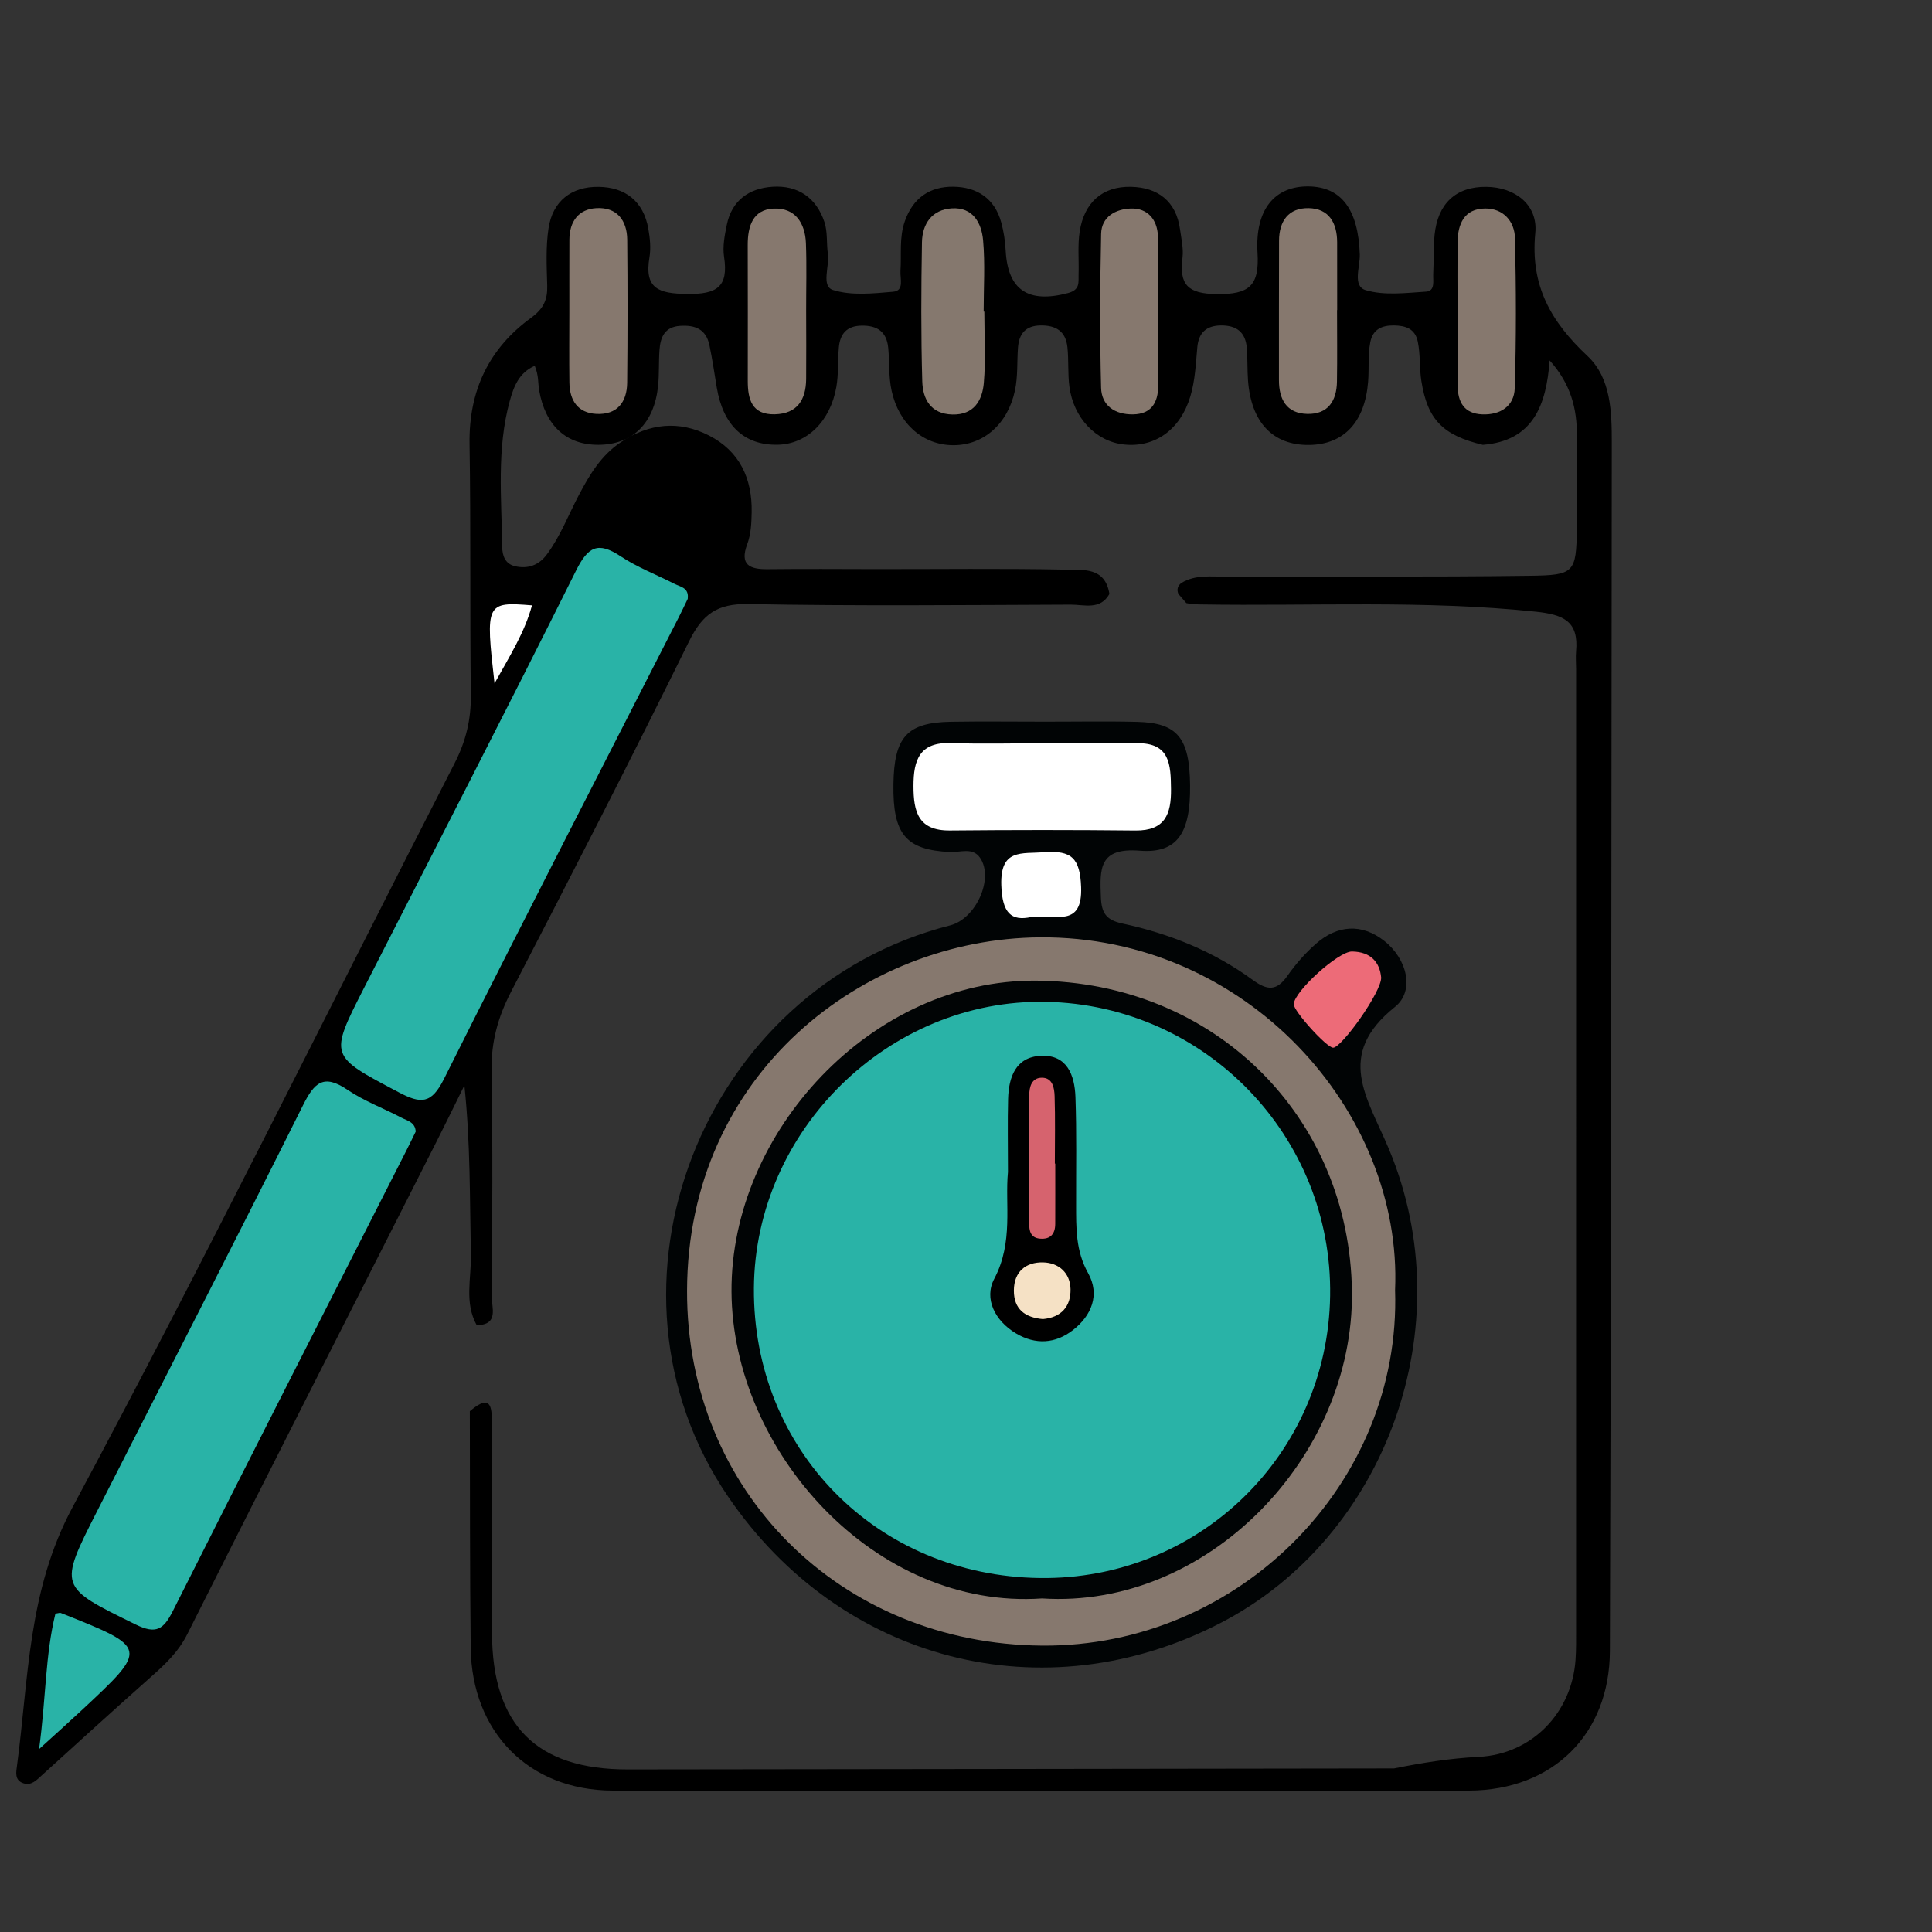 <?xml version="1.0" encoding="utf-8"?>
<!-- Generator: Adobe Illustrator 16.0.0, SVG Export Plug-In . SVG Version: 6.00 Build 0)  -->
<!DOCTYPE svg PUBLIC "-//W3C//DTD SVG 1.1//EN" "http://www.w3.org/Graphics/SVG/1.1/DTD/svg11.dtd">
<svg version="1.1" id="Layer_1" xmlns="http://www.w3.org/2000/svg" xmlns:xlink="http://www.w3.org/1999/xlink" x="0px" y="0px"
	 width="180px" height="180px" viewBox="0 0 180 180" enable-background="new 0 0 180 180" xml:space="preserve">
<rect x="0" y="0" width="180" height="180" fill="#333333" stroke="none"/>
<path fill-rule="evenodd" clip-rule="evenodd" d="M43.773,131.479c2.181-1.877,2.042-0.008,2.049,1.33
	c0.035,6.445,0.007,12.895,0.019,19.348c0.019,8.572,4.125,12.705,12.646,12.695c23.797-0.023,47.594-0.061,71.394-0.092
	c2.606-0.525,5.21-0.945,7.887-1.078c4.954-0.246,8.663-4.09,9.018-9.012c0.071-0.998,0.054-2,0.054-3.002
	c0.002-29.771,0.002-59.545,0.002-89.322c0-0.557-0.051-1.117-0.002-1.667c0.253-2.776-1.142-3.413-3.741-3.69
	c-10.408-1.091-20.833-0.507-31.245-0.676c-0.445-0.007-0.89-0.026-1.325-0.123c-0.25-0.284-0.497-0.576-0.745-0.86
	c-0.163-0.41-0.067-0.748,0.28-1.017c1.318-0.803,2.794-0.58,4.221-0.584c9.43-0.042,18.859,0.042,28.29-0.088
	c4.065-0.054,4.295-0.273,4.33-4.376c0.023-2.884-0.017-5.77,0.007-8.653c0.021-2.532-0.559-4.836-2.537-7.032
	c-0.31,4.167-1.532,7.493-6.225,7.865c-3.743-0.894-5.154-2.361-5.724-5.938c-0.194-1.209-0.085-2.444-0.329-3.652
	c-0.248-1.248-1.16-1.52-2.235-1.534c-1.106-0.011-1.969,0.352-2.199,1.577c-0.23,1.211-0.103,2.442-0.199,3.661
	c-0.296,3.755-2.246,5.85-5.479,5.896c-3.387,0.046-5.425-2.097-5.711-6.017c-0.073-0.999-0.033-2.002-0.11-3
	c-0.121-1.519-0.982-2.135-2.438-2.117c-1.343,0.02-2.05,0.694-2.174,2.014c-0.143,1.55-0.202,3.108-0.657,4.618
	c-0.923,3.06-3.272,4.765-6.171,4.461c-2.614-0.273-4.702-2.467-5.091-5.383c-0.16-1.215-0.058-2.446-0.183-3.667
	c-0.157-1.525-1.099-2.067-2.518-2.043c-1.369,0.023-1.995,0.763-2.091,2.076c-0.098,1.33,0,2.676-0.282,3.991
	c-0.668,3.11-2.913,5.093-5.737,5.09c-2.83-0.004-5.079-1.983-5.755-5.08c-0.286-1.313-0.186-2.661-0.313-3.987
	c-0.148-1.526-1.044-2.095-2.48-2.071c-1.369,0.019-2.01,0.746-2.122,2.052c-0.105,1.219-0.021,2.452-0.232,3.664
	c-0.557,3.19-2.729,5.323-5.46,5.379c-3.106,0.065-5.088-1.784-5.681-5.328c-0.219-1.317-0.409-2.637-0.684-3.945
	c-0.319-1.518-1.361-1.893-2.731-1.802c-1.421,0.094-1.839,1.029-1.923,2.261c-0.08,1.112-0.015,2.227-0.129,3.335
	c-0.361,3.478-2.365,5.462-5.532,5.486c-3.017,0.023-4.982-1.777-5.553-5.097c-0.113-0.657-0.025-1.34-0.407-2.263
	c-1.473,0.645-1.958,1.939-2.326,3.268c-1.231,4.479-0.766,9.057-0.706,13.609c0.011,0.795,0.265,1.579,1.196,1.793
	c1.198,0.277,2.212-0.091,2.947-1.075c1.275-1.705,2.022-3.703,3.007-5.57c0.996-1.883,2.06-3.676,3.896-4.904
	c2.636-1.765,5.418-2.059,8.213-0.632c2.855,1.459,4.045,3.999,3.984,7.165c-0.021,1.004-0.06,2.018-0.413,2.962
	c-0.72,1.92,0.217,2.35,1.904,2.331c3.337-0.038,6.675-0.015,10.012-0.008c5.897,0.008,11.795-0.072,17.688,0.047
	c1.681,0.034,3.744-0.262,4.139,2.272c-0.867,1.529-2.356,0.983-3.605,0.991c-10.018,0.038-20.038,0.138-30.051-0.054
	c-2.892-0.054-4.272,0.956-5.516,3.49C58.8,70.72,53.211,81.586,47.598,92.43c-1.209,2.342-1.845,4.656-1.801,7.311
	c0.121,7.012,0.069,14.026,0.012,21.037c-0.01,1.027,0.706,2.654-1.396,2.688c-1.163-2.096-0.497-4.361-0.542-6.543
	c-0.109-5.203-0.035-10.404-0.605-15.803c-0.847,1.715-1.681,3.436-2.545,5.141c-7.766,15.328-15.558,30.641-23.272,45.99
	c-0.833,1.66-2.063,2.811-3.39,3.986c-3.41,3.025-6.779,6.096-10.156,9.158c-0.5,0.453-0.975,0.992-1.72,0.748
	c-0.862-0.281-0.672-1.078-0.593-1.684c1.086-8.139,0.997-16.264,5.175-24.049c12.274-22.881,23.745-46.191,35.59-69.302
	c1.05-2.047,1.54-4.074,1.511-6.37c-0.098-7.788,0.008-15.581-0.119-23.368c-0.081-4.953,1.789-8.891,5.725-11.755
	c1.171-0.853,1.547-1.684,1.511-3.007c-0.05-1.778-0.142-3.586,0.121-5.332c0.384-2.544,2.135-3.899,4.655-3.868
	c2.488,0.028,4.195,1.338,4.645,3.906c0.153,0.87,0.249,1.801,0.105,2.659c-0.5,2.937,0.874,3.383,3.508,3.415
	c2.743,0.035,3.88-0.63,3.442-3.465c-0.146-0.958,0.056-2,0.255-2.972c0.464-2.279,2.069-3.406,4.25-3.552
	c2.369-0.158,4.089,1.018,4.845,3.283c0.308,0.921,0.185,1.979,0.322,2.964c0.166,1.167-0.648,3.019,0.479,3.373
	c1.718,0.543,3.732,0.323,5.6,0.163c1.067-0.091,0.637-1.232,0.685-1.937c0.104-1.543-0.13-3.1,0.403-4.626
	c0.76-2.181,2.334-3.255,4.534-3.224c2.188,0.031,3.836,1.087,4.448,3.319c0.234,0.85,0.369,1.74,0.415,2.622
	c0.198,3.697,2.112,4.953,5.818,3.966c1.147-0.308,0.953-1.014,0.976-1.742c0.044-1.334-0.099-2.692,0.104-3.999
	c0.417-2.659,2.081-4.218,4.787-4.157c2.468,0.056,4.198,1.319,4.561,3.963c0.12,0.877,0.333,1.784,0.229,2.642
	c-0.31,2.496,0.466,3.358,3.182,3.391c3.036,0.037,3.996-0.768,3.808-3.845c-0.251-4.086,1.645-6.232,4.766-6.188
	c3.071,0.044,4.622,2.183,4.763,6.333c0.038,1.152-0.709,2.96,0.553,3.334c1.738,0.517,3.742,0.257,5.62,0.137
	c0.875-0.054,0.638-1.014,0.668-1.632c0.064-1.221,0.004-2.452,0.128-3.665c0.292-2.874,1.957-4.5,4.818-4.467
	c2.696,0.03,4.819,1.687,4.563,4.298c-0.48,4.892,1.456,8.271,4.862,11.463c2.199,2.061,2.268,5.221,2.265,8.131
	c-0.034,37.505-0.045,75.011-0.177,112.515c-0.027,7.764-5.316,12.982-13.112,13.01c-26.602,0.088-53.202,0.088-79.801,0
	c-7.856-0.027-13.133-5.486-13.222-13.316C43.768,146.164,43.795,138.818,43.773,131.479z"/>
<path fill-rule="evenodd" clip-rule="evenodd" fill="#010405" d="M97.284,67.234c2.892,0.004,5.784-0.054,8.675,0.02
	c3.75,0.096,4.871,1.493,4.919,5.917c0.049,4.412-1.167,6.365-4.691,6.086c-3.814-0.304-3.723,1.689-3.62,4.33
	c0.057,1.486,0.497,2.131,1.997,2.454c4.383,0.938,8.511,2.599,12.144,5.253c1.367,0.999,2.23,1.057,3.236-0.377
	c0.763-1.082,1.657-2.111,2.652-2.982c2.006-1.763,4.276-1.924,6.373-0.273c2.138,1.681,2.862,4.661,0.995,6.15
	c-5.604,4.485-2.582,8.421-0.57,13.22c6.938,16.541-0.253,36.207-15.687,44.182c-16.443,8.496-35.371,3.635-45.878-11.787
	c-13.287-19.5-2.466-47.323,20.694-53.212c2.409-0.611,4.108-4.386,2.782-6.302c-0.698-1.002-1.841-0.482-2.78-0.53
	c-4.126-0.199-5.353-1.635-5.287-6.304c0.063-4.431,1.265-5.768,5.374-5.836C91.5,67.196,94.394,67.234,97.284,67.234z"/>
<path fill-rule="evenodd" clip-rule="evenodd" fill="#29B3A7" d="M64.072,55.796c-0.247,0.506-0.527,1.109-0.828,1.701
	c-7.31,14.329-14.681,28.629-21.873,43.011c-1.178,2.358-2.14,2.361-4.25,1.244c-6.421-3.395-6.473-3.301-3.204-9.711
	c6.601-12.946,13.266-25.863,19.747-38.872c1.116-2.238,2.037-2.745,4.153-1.344c1.557,1.037,3.352,1.717,5.028,2.572
	C63.396,54.678,64.209,54.747,64.072,55.796z"/>
<path fill-rule="evenodd" clip-rule="evenodd" fill="#29B3A7" d="M38.73,105.43c-0.288,0.584-0.575,1.184-0.877,1.778
	c-7.257,14.282-14.542,28.552-21.738,42.862c-0.872,1.734-1.555,2.223-3.479,1.279c-7.158-3.514-7.207-3.441-3.58-10.576
	c6.403-12.598,12.869-25.156,19.175-37.8c1.065-2.136,1.929-2.938,4.135-1.444c1.55,1.053,3.36,1.72,5.03,2.6
	C37.934,104.414,38.688,104.539,38.73,105.43z"/>
<path fill-rule="evenodd" clip-rule="evenodd" fill="#85786E" d="M91.707,29.03c0,2.217,0.143,4.446-0.046,6.646
	c-0.14,1.628-0.916,2.995-2.936,2.943c-2.016-0.05-2.751-1.447-2.799-3.079c-0.125-4.32-0.104-8.647-0.029-12.968
	c0.03-1.722,0.937-3.045,2.784-3.16c1.968-0.122,2.771,1.367,2.912,2.979c0.196,2.199,0.051,4.425,0.051,6.639
	C91.666,29.03,91.687,29.03,91.707,29.03z"/>
<path fill-rule="evenodd" clip-rule="evenodd" fill="#86786E" d="M107.918,29.31c0,2.225,0.025,4.45-0.01,6.673
	c-0.023,1.511-0.624,2.597-2.343,2.624c-1.7,0.026-2.935-0.817-2.979-2.483c-0.123-4.778-0.099-9.563,0.004-14.341
	c0.032-1.601,1.371-2.312,2.773-2.355c1.564-0.05,2.457,1.041,2.517,2.545c0.095,2.442,0.024,4.892,0.024,7.338
	C107.909,29.31,107.914,29.31,107.918,29.31z"/>
<path fill-rule="evenodd" clip-rule="evenodd" fill="#86786E" d="M75.107,28.991c0.004,2.11,0.019,4.22,0,6.33
	c-0.02,1.93-0.832,3.23-2.924,3.279c-2.138,0.052-2.517-1.398-2.515-3.124c0.004-4.219,0.008-8.439-0.004-12.657
	c-0.003-1.718,0.459-3.284,2.393-3.384c2.014-0.104,2.957,1.334,3.029,3.229C75.167,24.77,75.103,26.881,75.107,28.991z"/>
<path fill-rule="evenodd" clip-rule="evenodd" fill="#86786E" d="M53.044,28.983c0.002-2.221-0.005-4.442,0.004-6.664
	c0.01-1.691,0.86-2.843,2.535-2.928c1.881-0.096,2.835,1.121,2.853,2.941c0.041,4.443,0.041,8.883-0.005,13.325
	c-0.019,1.814-0.936,3.003-2.863,2.907c-1.742-0.086-2.496-1.265-2.519-2.92C53.02,33.426,53.042,31.203,53.044,28.983z"/>
<path fill-rule="evenodd" clip-rule="evenodd" fill="#86786E" d="M124.57,28.892c0,2.219,0.027,4.44-0.008,6.66
	c-0.028,1.797-0.832,3.058-2.768,3.012c-1.941-0.046-2.637-1.365-2.637-3.148c0-4.33-0.004-8.66,0.009-12.99
	c0.005-1.835,0.892-3.069,2.763-3.033c1.891,0.039,2.642,1.382,2.65,3.17c0.008,2.11,0.003,4.219,0.003,6.33
	C124.579,28.892,124.575,28.892,124.57,28.892z"/>
<path fill-rule="evenodd" clip-rule="evenodd" fill="#86786E" d="M135.798,28.947c-0.006-2.11-0.016-4.219-0.002-6.33
	c0.014-1.742,0.615-3.181,2.577-3.192c1.672-0.01,2.738,1.175,2.775,2.774c0.105,4.659,0.125,9.326-0.024,13.983
	c-0.054,1.64-1.315,2.49-3.02,2.425c-1.706-0.065-2.281-1.154-2.298-2.665C135.784,33.61,135.802,31.28,135.798,28.947z"/>
<path fill-rule="evenodd" clip-rule="evenodd" fill="#29B3A7" d="M5.164,150.336c0.283-0.035,0.407-0.098,0.498-0.059
	c8.186,3.252,8.186,3.252,1.891,9.115c-1.104,1.029-2.229,2.035-3.913,3.566C4.289,158.213,4.21,154.197,5.164,150.336z"/>
<path fill-rule="evenodd" clip-rule="evenodd" fill="#FFFFFF" d="M46.074,63.671c-0.856-7.495-0.795-7.618,3.49-7.272
	C48.872,58.948,47.5,61.09,46.074,63.671z"/>
<path fill-rule="evenodd" clip-rule="evenodd" fill="#86786E" d="M129.977,120.197c0.595,17.975-14.52,33.258-32.88,33.121
	c-18.782-0.143-33.132-14.375-33.086-33.063c0.048-20.27,16.472-32.798,32.862-32.925C116.181,87.177,130.696,103.6,129.977,120.197
	z"/>
<path fill-rule="evenodd" clip-rule="evenodd" fill="#FFFFFF" d="M97.262,69.25c2.883,0.004,5.768,0.042,8.647-0.008
	c3.109-0.054,3.165,2.009,3.191,4.274c0.026,2.335-0.556,3.886-3.301,3.862c-5.763-0.061-11.529-0.058-17.294-0.003
	c-2.953,0.027-3.396-1.736-3.398-4.139c-0.004-2.469,0.586-4.112,3.509-4.008C91.494,69.33,94.38,69.246,97.262,69.25z"/>
<path fill-rule="evenodd" clip-rule="evenodd" fill="#ED6B78" d="M128.68,91.07c0.051,1.313-3.649,6.504-4.466,6.542
	c-0.584,0.031-3.713-3.424-3.679-4.062c0.066-1.209,4.156-4.915,5.43-4.9C127.721,88.675,128.549,89.657,128.68,91.07z"/>
<path fill-rule="evenodd" clip-rule="evenodd" fill="#FFFFFF" d="M96.073,85.437c-1.847,0.404-2.701-0.349-2.784-2.972
	c-0.105-3.409,1.882-2.906,4.007-3.063c2.541-0.192,3.329,0.557,3.428,3.244C100.857,86.391,98.444,85.219,96.073,85.437z"/>
<path fill-rule="evenodd" clip-rule="evenodd" fill="#010405" d="M97.092,148.922c-15.625,1.084-28.854-13.766-28.939-28.578
	c-0.088-14.91,13.094-29.104,28.39-28.981c16.584,0.131,29.21,12.651,29.414,28.97C126.151,135.719,112.52,149.928,97.092,148.922z"
	/>
<path fill-rule="evenodd" clip-rule="evenodd" fill="#29B3A7" d="M96.868,147.02c-15.184-0.201-26.737-11.932-26.628-27.025
	c0.109-14.718,12.592-26.943,27.215-26.658c14.856,0.291,26.698,12.543,26.471,27.389
	C123.698,135.533,111.667,147.225,96.868,147.02z"/>
<path fill-rule="evenodd" clip-rule="evenodd" d="M93.909,109.189c0-2.557-0.042-4.668,0.012-6.777
	c0.052-2.05,0.695-3.932,3.055-4.047c2.45-0.118,3.146,1.816,3.22,3.824c0.12,3.33,0.053,6.666,0.062,9.994
	c0.003,2.209-0.051,4.348,1.123,6.439c1.112,1.986,0.33,3.943-1.421,5.303c-1.628,1.264-3.477,1.387-5.293,0.311
	c-1.979-1.174-3.012-3.252-2.033-5.098C94.44,115.725,93.617,112.211,93.909,109.189z"/>
<path fill-rule="evenodd" clip-rule="evenodd" fill="#D6636E" d="M98.315,108.406c0,1.873,0.008,3.751-0.002,5.625
	c-0.005,0.926-0.436,1.455-1.421,1.371c-0.887-0.074-1.006-0.738-1.008-1.425c-0.01-3.975-0.01-7.944,0.008-11.919
	c0.002-0.813,0.229-1.658,1.192-1.65c0.996,0.008,1.146,0.972,1.171,1.709c0.068,2.092,0.022,4.192,0.022,6.289
	C98.292,108.406,98.304,108.406,98.315,108.406z"/>
<path fill-rule="evenodd" clip-rule="evenodd" fill="#F5E1C5" d="M97.162,122.896c-1.657-0.141-2.709-0.914-2.702-2.664
	c0.008-1.756,1.112-2.654,2.719-2.619c1.454,0.031,2.526,0.971,2.559,2.492C99.772,121.727,98.869,122.746,97.162,122.896z"/>
</svg>
